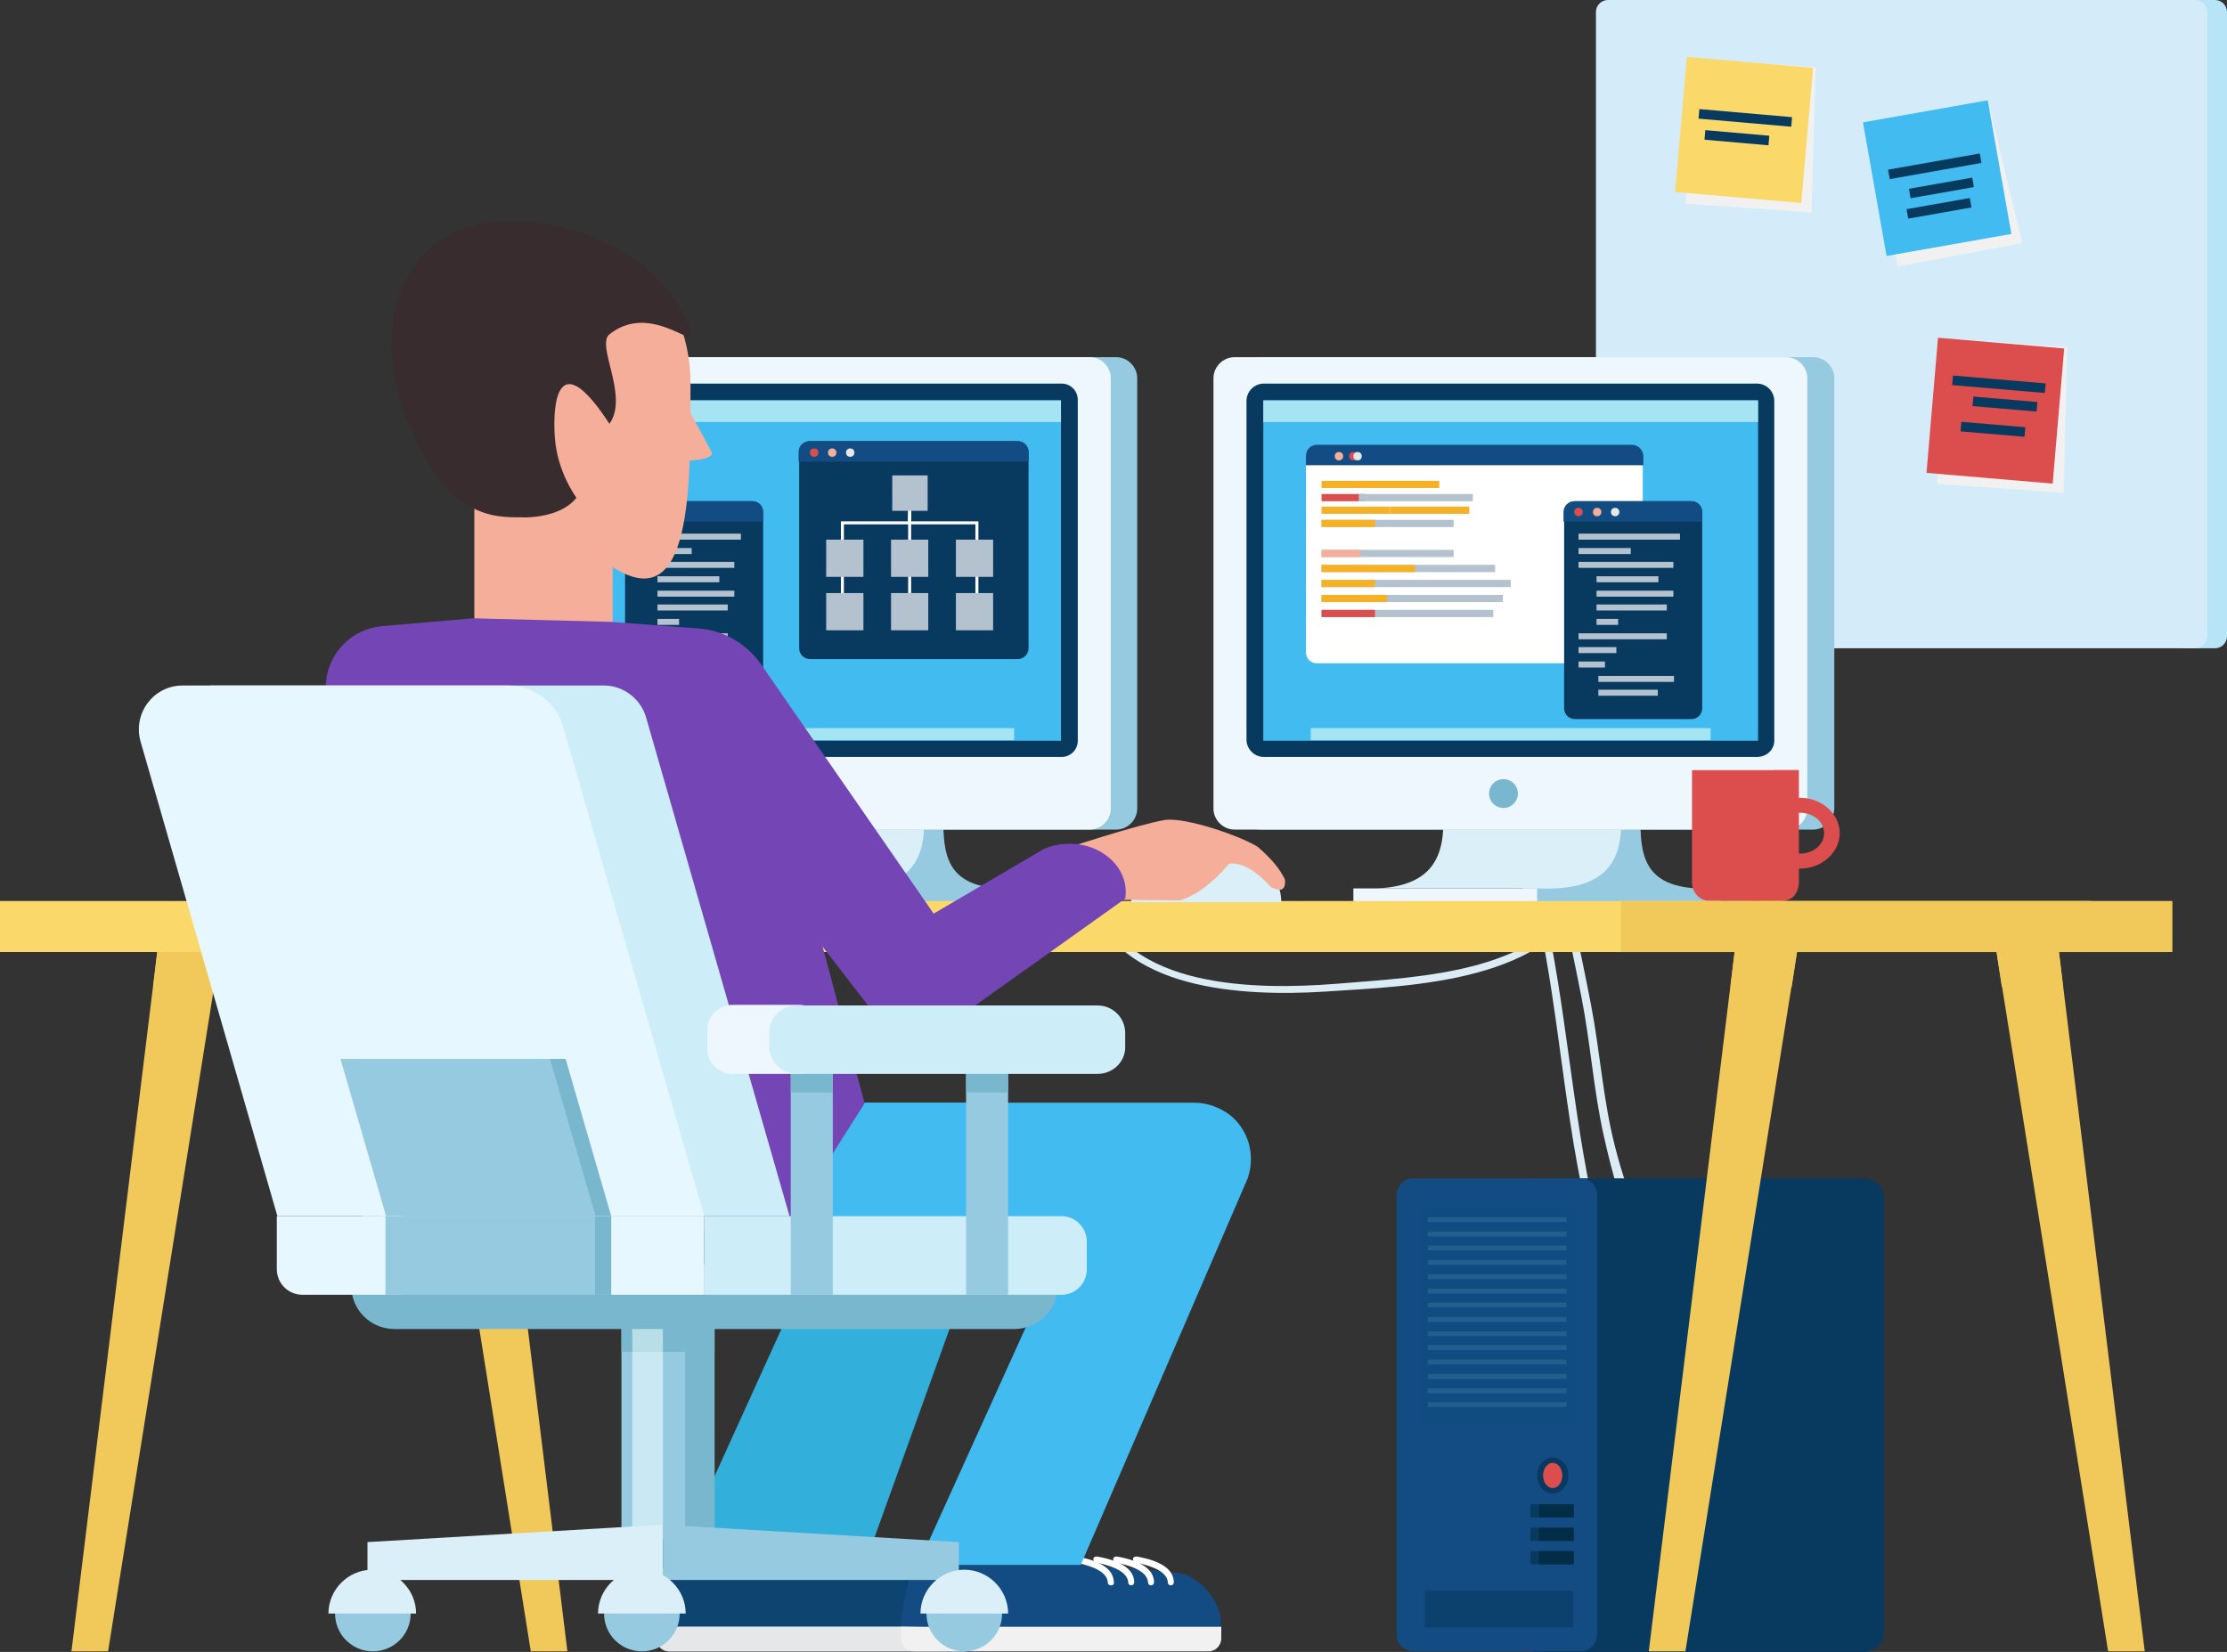 <?xml version="1.0" encoding="utf-8"?>
<!-- Generator: Adobe Illustrator 19.0.0, SVG Export Plug-In . SVG Version: 6.00 Build 0)  -->
<svg version="1.1" id="Layer_2" xmlns="http://www.w3.org/2000/svg" xmlns:xlink="http://www.w3.org/1999/xlink" x="0px" y="0px"
	 viewBox="-647.8 737.3 370.9 275.2" style="enable-background:new -647.8 737.3 370.9 275.2;" xml:space="preserve">
<rect x="-647.8" y="737.3" width="370.9" height="275.2" fill="#333333" stroke="none"/>
<style type="text/css">
	.st0{fill:#96CAE0;}
	.st1{fill:#EDF7FD;}
	.st2{fill:#DBEFF8;}
	.st3{fill:#083A60;}
	.st4{fill:#41BBF0;}
	.st5{fill:#78B7CE;}
	.st6{fill:#A6E4F4;}
	.st7{fill:#124C82;}
	.st8{fill:#DC4E4D;}
	.st9{fill:#F5AE99;}
	.st10{fill:#E6E7E8;}
	.st11{fill:#B3C2CE;}
	.st12{fill:none;stroke:#FFFFFF;stroke-width:0.5;stroke-miterlimit:10;}
	.st13{fill:#DCECF4;}
	.st14{opacity:0.25;fill:#124C82;enable-background:new    ;}
	.st15{fill:#205F8E;}
	.st16{opacity:0.62;fill:#083A60;enable-background:new    ;}
	.st17{fill:#022D47;}
	.st18{fill:#B7E4F7;}
	.st19{fill:#D4ECF9;}
	.st20{fill:#F1F1F2;}
	.st21{fill:#FAD86A;}
	.st22{fill:#FFFFFF;}
	.st23{fill:#F7B126;}
	.st24{fill:none;}
	.st25{fill:#F0C95A;}
	.st26{opacity:0.2;fill:#F0C95A;enable-background:new    ;}
	.st27{fill:#0D4570;}
	.st28{opacity:0.39;fill:#0D4570;enable-background:new    ;}
	.st29{opacity:0.35;fill:#F5AE99;enable-background:new    ;}
	.st30{fill:#33AFDB;}
	.st31{fill:#C9E8F2;}
	.st32{fill:#B8DEE8;}
	.st33{fill:#7345B5;}
	.st34{fill:#CDEDF9;}
	.st35{fill:#E6F7FF;}
	.st36{fill:#382C2E;}
</style>
<g>
	<g>
		<g>
			<path class="st0" d="M-490.7,871.4c0,7.7-0.6,14.6,12.7,13.9h0.7v4.2h-32.9l-0.1-7.9L-490.7,871.4z"/>
			<rect x="-538.5" y="885.3" class="st1" width="30.6" height="3.1"/>
			<path class="st2" d="M-494,871.4h-29.6c0.5,7.2-0.5,13.4-10.9,13.9h26.5C-494.6,885.9-493.4,879.2-494,871.4z"/>
		</g>
		<path class="st0" d="M-461.9,875.5h-91.9c-1.9,0-3.5-1.6-3.5-3.5v-71.7c0-1.9,1.6-3.5,3.5-3.5h91.9c1.9,0,3.5,1.6,3.5,3.5V872
			C-458.4,873.9-460,875.5-461.9,875.5z"/>
		<path class="st1" d="M-466.3,875.5h-91.9c-1.9,0-3.5-1.6-3.5-3.5v-71.7c0-1.9,1.6-3.5,3.5-3.5h91.9c1.9,0,3.5,1.6,3.5,3.5V872
			C-462.8,873.9-464.4,875.5-466.3,875.5z"/>
		<path class="st3" d="M-471,863.4h-82.5c-1.5,0-2.7-1.2-2.7-2.7v-56.8c0-1.5,1.2-2.7,2.7-2.7h82.5c1.5,0,2.7,1.2,2.7,2.7v56.8
			C-468.3,862.2-469.5,863.4-471,863.4z"/>
		<rect x="-553.5" y="804" class="st4" width="82.4" height="56.7"/>
		<circle class="st5" cx="-513.5" cy="869.5" r="2.4"/>
	</g>
	<rect x="-545.5" y="858.6" class="st6" width="66.6" height="2"/>
	<rect x="-553.5" y="804" class="st6" width="82.4" height="3.6"/>
	<g>
		<path class="st3" d="M-522.5,857.1h-19.4c-1,0-1.8-0.8-1.8-1.8v-32.7c0-1,0.8-1.8,1.8-1.8h19.4c1,0,1.8,0.8,1.8,1.8v32.7
			C-520.7,856.3-521.5,857.1-522.5,857.1z"/>
		<path class="st7" d="M-522.5,820.8H-542c-1,0-1.8,0.8-1.8,1.8v1.6h23.1v-1.6C-520.7,821.6-521.5,820.8-522.5,820.8z"/>
		<circle class="st8" cx="-541.3" cy="822.6" r="0.7"/>
		<circle class="st9" cx="-538.2" cy="822.6" r="0.7"/>
		<circle class="st10" cx="-535.2" cy="822.6" r="0.7"/>
		<rect x="-541.3" y="826.2" class="st11" width="16.9" height="1"/>
		<rect x="-541.3" y="828.6" class="st11" width="8.7" height="1"/>
		<rect x="-541.3" y="830.9" class="st11" width="15.8" height="1"/>
		<rect x="-538.3" y="833.3" class="st11" width="10.3" height="1"/>
		<rect x="-538.3" y="835.7" class="st11" width="12.8" height="1"/>
		<rect x="-538.3" y="838" class="st11" width="11.7" height="1"/>
		<rect x="-538.3" y="840.4" class="st11" width="3.6" height="1"/>
		<rect x="-541.3" y="842.8" class="st11" width="14.7" height="1"/>
		<rect x="-541.3" y="845.1" class="st11" width="6.3" height="1"/>
		<rect x="-541.3" y="847.5" class="st11" width="4.4" height="1"/>
		<rect x="-537.9" y="849.9" class="st11" width="12.6" height="1"/>
		<rect x="-537.9" y="852.2" class="st11" width="9.9" height="1"/>
	</g>
	<g>
		<path class="st3" d="M-478.3,847.1h-34.6c-1,0-1.8-0.8-1.8-1.8v-32.7c0-1,0.8-1.8,1.8-1.8h34.6c1,0,1.8,0.8,1.8,1.8v32.7
			C-476.5,846.3-477.3,847.1-478.3,847.1z"/>
		<path class="st7" d="M-478.3,810.8H-513c-1,0-1.8,0.8-1.8,1.8v1.6h38.3v-1.6C-476.5,811.6-477.3,810.8-478.3,810.8z"/>
		<circle class="st8" cx="-512.2" cy="812.7" r="0.7"/>
		<circle class="st9" cx="-509.2" cy="812.7" r="0.7"/>
		<circle class="st10" cx="-506.2" cy="812.7" r="0.7"/>
		<g>
			<polyline class="st12" points="-485.1,839 -485.1,824.4 -496.3,824.4 -496.3,819.9 			"/>
			<polyline class="st12" points="-507.5,839 -507.5,824.4 -496.3,824.4 -496.3,819.9 			"/>
		</g>
		<line class="st12" x1="-496.3" y1="823.3" x2="-496.3" y2="840"/>
		<rect x="-499.2" y="816.5" class="st11" width="5.9" height="5.9"/>
		<rect x="-499.4" y="827.2" class="st11" width="6.2" height="6.2"/>
		<g>
			<rect x="-510.2" y="827.2" class="st11" width="6.2" height="6.2"/>
			<rect x="-488.6" y="827.2" class="st11" width="6.2" height="6.2"/>
		</g>
		<rect x="-499.4" y="836.1" class="st11" width="6.2" height="6.2"/>
		<g>
			<rect x="-510.2" y="836.1" class="st11" width="6.2" height="6.2"/>
			<rect x="-488.6" y="836.1" class="st11" width="6.2" height="6.2"/>
		</g>
	</g>
</g>
<g>
	<g>
		<g>
			<path class="st13" d="M-389.5,878.7c1.6,8.3,3.5,16.5,5.1,24.8c1.5,7.6,2,15.4,3.7,23c1.4,6.2,3.2,13.4,6.7,18.8
				c1.9,2.9,4.3,5.3,6.6,7.8c2.9,3.2,9.3,8,8.2,12.8c-0.2,0.8,1,1.1,1.2,0.3c1.5-6-6.1-11.4-9.6-15.3c-6-6.6-9-13.9-11.2-22.5
				c-2-7.7-2.5-15.8-4-23.6c-1.7-8.9-3.7-17.6-5.4-26.5C-388.4,877.6-389.6,877.9-389.5,878.7L-389.5,878.7z"/>
		</g>
	</g>
	<g>
		<g>
			<path class="st13" d="M-393.6,881.9c5.2,18.7,5.7,38,10,56.8c3.2,14,9.6,27.4,21.6,35.9c0.7,0.5,1.3-0.6,0.6-1.1
				c-13.3-9.5-19.2-25.2-22.1-40.7c-3.2-17.1-4.2-34.4-8.9-51.2C-392.6,880.8-393.8,881.1-393.6,881.9L-393.6,881.9z"/>
		</g>
	</g>
	<g>
		<g>
			<path class="st13" d="M-383.4,884.1c-6.7,15.4-27.6,15.9-42,17.1c-12.8,1-35.3,1-39.8-14.6c-0.2-0.8-1.4-0.4-1.2,0.3
				c4.5,15.6,26,16.4,39.1,15.6c15.2-1,37.8-1.5,44.9-17.8C-382,884-383.1,883.4-383.4,884.1L-383.4,884.1z"/>
		</g>
	</g>
	<path class="st3" d="M-391.7,933.6h54.3c1.9,0,3.4,1.5,3.4,3.4v72.1c0,1.9-1.5,3.4-3.4,3.4h-54.3c-1.9,0-3.4-1.5-3.4-3.4v-72.2
		C-395,935.1-393.5,933.6-391.7,933.6z"/>
	<path class="st7" d="M-384.6,933.6h-27.8c-1.6,0-2.8,1.3-2.8,2.8v73.2c0,1.6,1.3,2.8,2.8,2.8h27.8c1.6,0,2.8-1.3,2.8-2.8v-73.2
		C-381.8,934.8-383,933.6-384.6,933.6z"/>
	<rect x="-411.2" y="938.3" class="st14" width="25.7" height="36.6"/>
	<rect x="-410" y="940.1" class="st15" width="23.1" height="0.8"/>
	<rect x="-410" y="942.5" class="st15" width="23.1" height="0.8"/>
	<rect x="-410" y="944.8" class="st15" width="23.1" height="0.8"/>
	<rect x="-410" y="947.2" class="st15" width="23.1" height="0.8"/>
	<rect x="-410" y="949.6" class="st15" width="23.1" height="0.8"/>
	<rect x="-410" y="952" class="st15" width="23.1" height="0.8"/>
	<rect x="-410" y="954.3" class="st15" width="23.1" height="0.8"/>
	<rect x="-410" y="956.7" class="st15" width="23.1" height="0.8"/>
	<rect x="-410" y="959.1" class="st15" width="23.1" height="0.8"/>
	<rect x="-410" y="961.4" class="st15" width="23.1" height="0.8"/>
	<rect x="-410" y="963.8" class="st15" width="23.1" height="0.8"/>
	<rect x="-410" y="966.2" class="st15" width="23.1" height="0.8"/>
	<rect x="-410" y="968.6" class="st15" width="23.1" height="0.8"/>
	<rect x="-410" y="970.9" class="st15" width="23.1" height="0.8"/>
	<ellipse class="st3" cx="-389.2" cy="983.1" rx="2.6" ry="3"/>
	<ellipse class="st8" cx="-389.2" cy="983.1" rx="1.6" ry="2.1"/>
	<rect x="-410.5" y="1002.3" class="st16" width="24.7" height="6.1"/>
	<rect x="-392.9" y="987.9" class="st3" width="7.2" height="2.2"/>
	<rect x="-392.9" y="991.8" class="st3" width="7.2" height="2.2"/>
	<rect x="-392.9" y="995.7" class="st3" width="7.2" height="2.2"/>
	<rect x="-391.5" y="987.9" class="st17" width="5.8" height="2.2"/>
	<rect x="-391.5" y="991.8" class="st17" width="5.8" height="2.2"/>
	<rect x="-391.5" y="995.7" class="st17" width="5.8" height="2.2"/>
</g>
<g>
	<path class="st18" d="M-283.9,845.3h5c1.1,0,2-0.9,2-2v-104c0-1.1-0.9-2-2-2h-5c-1.1,0-2,0.9-2,2v104
		C-285.8,844.4-285,845.3-283.9,845.3z"/>
	<path class="st19" d="M-282.2,845.3H-380c-1.1,0-2-0.9-2-2v-104c0-1.1,0.9-2,2-2h97.8c1.1,0,2,0.9,2,2v104
		C-280.3,844.4-281.1,845.3-282.2,845.3z"/>
	<polygon class="st20" points="-346.1,772.7 -367.1,771.2 -364.7,747.1 -345.4,748.5 	"/>
	
		<rect x="-367.8" y="747.5" transform="matrix(-0.996 -8.697990e-002 8.697990e-002 -0.996 -779.147 1483.635)" class="st21" width="21.1" height="22.6"/>
	
		<rect x="-364.8" y="756" transform="matrix(-0.996 -8.697881e-002 8.697881e-002 -0.996 -778.573 1479.658)" class="st3" width="15.5" height="1.6"/>
	
		<rect x="-363.8" y="759.3" transform="matrix(-0.996 -8.696876e-002 8.696876e-002 -0.996 -781.646 1486.129)" class="st3" width="10.7" height="1.6"/>
	<polygon class="st20" points="-311,777.8 -331.8,781.7 -335.7,757.8 -316.7,754.1 	"/>
	
		<rect x="-335.9" y="755.9" transform="matrix(-0.985 0.174 -0.174 -0.985 -512.149 1579.28)" class="st4" width="21.1" height="22.6"/>
	
		<rect x="-333.5" y="764.4" transform="matrix(-0.985 0.174 -0.174 -0.985 -513.29 1575.406)" class="st3" width="15.5" height="1.6"/>
	
		<rect x="-330" y="768" transform="matrix(-0.985 0.174 -0.174 -0.985 -510.475 1582.365)" class="st3" width="10.7" height="1.6"/>
	
		<rect x="-330.4" y="771.4" transform="matrix(-0.985 0.174 -0.174 -0.985 -510.675 1589.181)" class="st3" width="10.7" height="1.6"/>
	<polygon class="st20" points="-304.1,819.4 -325.2,817.9 -322.8,793.8 -303.5,795.1 	"/>
	
		<rect x="-325.9" y="794.1" transform="matrix(-0.996 -8.481520e-002 8.481520e-002 -0.996 -697.881 1581.146)" class="st8" width="21.1" height="22.6"/>
	
		<rect x="-322.5" y="800.2" transform="matrix(-0.996 -8.481453e-002 8.481453e-002 -0.996 -696.311 1572.414)" class="st3" width="15.5" height="1.6"/>
	
		<rect x="-319.1" y="803.5" transform="matrix(-0.996 -8.481422e-002 8.481422e-002 -0.996 -694.591 1579.086)" class="st3" width="10.7" height="1.6"/>
	
		<rect x="-321.1" y="807.7" transform="matrix(-0.996 -8.481422e-002 8.481422e-002 -0.996 -698.942 1587.304)" class="st3" width="10.7" height="1.6"/>
</g>
<g>
	<g>
		<path class="st0" d="M-374.6,871.4c0,7.7-0.6,14.6,12.7,13.9h0.7v4.2h-32.9l-0.1-7.9L-374.6,871.4z"/>
		<rect x="-422.4" y="885.3" class="st1" width="30.6" height="3.1"/>
		<path class="st2" d="M-377.9,871.4h-29.6c0.5,7.2-0.5,13.4-10.9,13.9h26.6C-378.6,885.9-377.3,879.2-377.9,871.4z"/>
	</g>
	<path class="st0" d="M-345.8,875.5h-92c-1.9,0-3.5-1.6-3.5-3.5v-71.7c0-1.9,1.6-3.5,3.5-3.5h92c1.9,0,3.5,1.6,3.5,3.5V872
		C-342.4,873.9-343.9,875.5-345.8,875.5z"/>
	<path class="st1" d="M-350.3,875.5h-91.9c-1.9,0-3.5-1.6-3.5-3.5v-71.7c0-1.9,1.6-3.5,3.5-3.5h91.9c1.9,0,3.5,1.6,3.5,3.5V872
		C-346.8,873.9-348.3,875.5-350.3,875.5z"/>
	<path class="st3" d="M-355.2,863.4h-82.1c-1.6,0-2.9-1.3-2.9-2.9v-56.4c0-1.6,1.3-2.9,2.9-2.9h82.1c1.6,0,2.9,1.3,2.9,2.9v56.4
		C-352.2,862.1-353.5,863.4-355.2,863.4z"/>
	<rect x="-437.4" y="804" class="st4" width="82.4" height="56.7"/>
	<rect x="-429.5" y="858.6" class="st6" width="66.6" height="2"/>
	<rect x="-437.4" y="804" class="st6" width="82.4" height="3.6"/>
	<circle class="st5" cx="-397.4" cy="869.5" r="2.4"/>
	<path class="st22" d="M-376,847.8h-52.5c-1,0-1.8-0.8-1.8-1.8v-32.7c0-1,0.8-1.8,1.8-1.8h52.5c1,0,1.8,0.8,1.8,1.8v32.6
		C-374.2,846.9-375,847.8-376,847.8z"/>
	<path class="st7" d="M-376,811.4h-52.5c-1,0-1.8,0.8-1.8,1.8v1.6h56.2v-1.6C-374.2,812.2-375,811.4-376,811.4z"/>
	<circle class="st8" cx="-422.4" cy="813.3" r="0.7"/>
	<circle class="st9" cx="-424.8" cy="813.3" r="0.7"/>
	<circle class="st10" cx="-421.7" cy="813.3" r="0.7"/>
	<g>
		<path class="st3" d="M-366.1,857.1h-19.4c-1,0-1.8-0.8-1.8-1.8v-32.7c0-1,0.8-1.8,1.8-1.8h19.4c1,0,1.8,0.8,1.8,1.8v32.7
			C-364.3,856.3-365.1,857.1-366.1,857.1z"/>
		<path class="st7" d="M-366.1,820.8h-19.5c-1,0-1.8,0.8-1.8,1.8v1.6h23.1v-1.6C-364.3,821.6-365.1,820.8-366.1,820.8z"/>
		<circle class="st8" cx="-384.9" cy="822.6" r="0.7"/>
		<circle class="st9" cx="-381.8" cy="822.6" r="0.7"/>
		<circle class="st10" cx="-378.8" cy="822.6" r="0.7"/>
		<rect x="-384.9" y="826.2" class="st11" width="16.9" height="1"/>
		<rect x="-384.9" y="828.6" class="st11" width="8.7" height="1"/>
		<rect x="-384.9" y="830.9" class="st11" width="15.8" height="1"/>
		<rect x="-381.9" y="833.3" class="st11" width="10.3" height="1"/>
		<rect x="-381.9" y="835.7" class="st11" width="12.8" height="1"/>
		<rect x="-381.9" y="838" class="st11" width="11.7" height="1"/>
		<rect x="-381.9" y="840.4" class="st11" width="3.6" height="1"/>
		<rect x="-384.9" y="842.8" class="st11" width="14.7" height="1"/>
		<rect x="-384.9" y="845.1" class="st11" width="6.3" height="1"/>
		<rect x="-384.9" y="847.5" class="st11" width="4.4" height="1"/>
		<rect x="-381.6" y="849.9" class="st11" width="12.6" height="1"/>
		<rect x="-381.6" y="852.2" class="st11" width="9.9" height="1"/>
	</g>
	<rect x="-427.7" y="817.4" class="st23" width="19.6" height="1.2"/>
	<rect x="-427.7" y="819.6" class="st8" width="7.2" height="1.2"/>
	<rect x="-421.5" y="819.6" class="st11" width="19" height="1.2"/>
	<rect x="-427.7" y="821.7" class="st23" width="11.4" height="1.2"/>
	<rect x="-416.3" y="821.7" class="st23" width="13.2" height="1.2"/>
	<rect x="-427.7" y="823.9" class="st11" width="22" height="1.2"/>
	<rect x="-427.7" y="823.9" class="st23" width="8.9" height="1.2"/>
	<rect x="-427.7" y="828.9" class="st11" width="22" height="1.2"/>
	<rect x="-427.7" y="828.9" class="st9" width="6.4" height="1.2"/>
	<rect x="-427.7" y="831.4" class="st11" width="28.9" height="1.2"/>
	<rect x="-427.7" y="831.4" class="st23" width="15.6" height="1.2"/>
	<rect x="-427.7" y="833.9" class="st11" width="31.5" height="1.2"/>
	<rect x="-427.7" y="833.9" class="st23" width="8.9" height="1.2"/>
	<rect x="-427.7" y="836.4" class="st11" width="30.2" height="1.2"/>
	<rect x="-427.7" y="836.4" class="st23" width="10.9" height="1.2"/>
	<rect x="-427.7" y="838.9" class="st11" width="28.6" height="1.2"/>
	<rect x="-427.7" y="838.9" class="st8" width="8.9" height="1.2"/>
</g>
<g>
	<g>
		<g>
			<path class="st8" d="M-348,882c-3.6,0-6.6-2.7-6.6-5.9c0-3.3,3-5.9,6.6-5.9s6.6,2.7,6.6,5.9S-344.4,882-348,882z M-348,872.7
				c-2.2,0-4,1.5-4,3.4s1.8,3.4,4,3.4s4-1.5,4-3.4S-345.8,872.7-348,872.7z"/>
		</g>
	</g>
	<g>
		<path class="st8" d="M-366,865.6v18.7c0,1.7,1.3,3.1,3,3.1h11.8c1.6,0,3-1.4,3-3.1v-18.7H-366z"/>
	</g>
	<g>
		<path class="st8" d="M-352.4,865.6v18.7c0,1.7-1.3,3.1-3,3.1h4.1c1.9,0,3-1,3-3.1v-18.7H-352.4z"/>
	</g>
	<g>
		<path class="st22" d="M-360.4,872.9"/>
		<line class="st24" x1="-360.4" y1="865.6" x2="-359.9" y2="865.6"/>
	</g>
</g>
<g>
	<g>
		<polygon class="st25" points="-553.3,1012.4 -559.4,1012.4 -578,895.8 -567.6,895.8 		"/>
		<polygon class="st25" points="-567.6,895.8 -578,895.8 -577.1,901.7 -566.9,901.7 		"/>
		<polygon class="st25" points="-635.9,1012.4 -629.8,1012.4 -611.2,895.8 -621.6,895.8 		"/>
		<polygon class="st25" points="-622.3,901.7 -612.1,901.7 -611.2,895.8 -621.6,895.8 		"/>
	</g>
	<rect x="-647.8" y="887.4" class="st21" width="348.3" height="8.5"/>
	<rect x="-377.8" y="887.4" class="st25" width="91.8" height="8.5"/>
	<rect x="-377.8" y="887.4" class="st26" width="91.8" height="8.5"/>
	<g>
		<polygon class="st25" points="-290.6,1012.4 -296.7,1012.4 -315.3,895.8 -304.9,895.8 		"/>
		<polygon class="st25" points="-304.9,895.8 -315.3,895.8 -314.4,901.7 -304.2,901.7 		"/>
		<polygon class="st25" points="-373.2,1012.4 -367.1,1012.4 -348.5,895.8 -358.9,895.8 		"/>
		<polygon class="st25" points="-359.6,901.7 -349.4,901.7 -348.5,895.8 -358.9,895.8 		"/>
	</g>
</g>
<g>
	<path class="st2" d="M-442.2,879.8h-9.4c-4.3,0-7.8,3.5-7.8,7.8l0,0h25l0,0C-434.4,883.3-437.9,879.8-442.2,879.8z"/>
	<path class="st9" d="M-471.2,878.9c0,0,13.1-4.3,17.4-5c3.6-0.5,12.9,2.8,15.5,4.5c2.4,2.1,3.6,3.6,4.5,5.4c0.2,2-0.9,2-2.3,1.3
		c-2.4-2.6-4.7-4.2-7-3.9c-2.9,3.4-5.6,5.3-8.2,6.1l-10.3-0.1L-471.2,878.9z"/>
	<path class="st27" d="M-538.4,1008.2c0,0,1-9.8,3.4-11.7s25.2,0.5,25.2,0.5s15.4,1.9,18,2.3s7.1,4.3,6.7,8.9
		c-0.4,4.6-17.2,1.4-17.2,1.4L-538.4,1008.2z"/>
	<path class="st28" d="M-538.4,1008.2c0,0,1-9.8,3.4-11.7s25.2,0.5,25.2,0.5s15.4,1.9,18,2.3s7.1,4.3,6.7,8.9
		c-0.4,4.6-17.2,1.4-17.2,1.4L-538.4,1008.2z"/>
	<path class="st10" d="M-487.2,1012.4h-49.2c-1.1,0-2-0.9-2-2v-2.1h53.3v2.1C-485.1,1011.5-486,1012.4-487.2,1012.4z"/>
	<path class="st10" d="M-487.2,1012.4h-49.2c-1.1,0-2-0.9-2-2v-2.1h53.3v2.1C-485.1,1011.5-486,1012.4-487.2,1012.4z"/>
	<path class="st7" d="M-497.8,1008.2c0,0,1-9.8,3.4-11.7s26.6,1.5,26.6,1.5s14,0.9,16.6,1.4c2.6,0.4,7.1,4.3,6.7,8.9
		c-0.4,4.6-17.2,1.4-17.2,1.4L-497.8,1008.2z"/>
	<path class="st20" d="M-446.5,1012.4h-49.2c-1.1,0-2-0.9-2-2v-2.1h53.3v2.1C-444.5,1011.5-445.4,1012.4-446.5,1012.4z"/>
	<g>
		<path class="st22" d="M-462.8,1001.4c-0.3,0-0.5-0.2-0.5-0.5c-0.1-1.5-1.9-2.6-5.4-3.3c-0.3,0-0.4-0.3-0.4-0.6s0.3-0.4,0.6-0.4
			c4,0.7,6.1,2.1,6.2,4.2C-462.2,1001.2-462.4,1001.4-462.8,1001.4C-462.7,1001.4-462.7,1001.4-462.8,1001.4z"/>
	</g>
	<g>
		<path class="st22" d="M-459.4,1001.4c-0.3,0-0.5-0.2-0.5-0.5c-0.1-1.5-1.9-2.6-5.4-3.3c-0.3,0-0.4-0.3-0.4-0.6s0.3-0.4,0.6-0.4
			c4,0.7,6.1,2.1,6.2,4.2C-458.9,1001.2-459.1,1001.4-459.4,1001.4L-459.4,1001.4z"/>
	</g>
	<g>
		<path class="st22" d="M-456.1,1001.4c-0.3,0-0.5-0.2-0.5-0.5c-0.1-1.5-1.9-2.6-5.4-3.3c-0.3,0-0.4-0.3-0.4-0.6s0.3-0.4,0.6-0.4
			c4,0.7,6.1,2.1,6.2,4.2C-455.6,1001.2-455.8,1001.4-456.1,1001.4L-456.1,1001.4z"/>
	</g>
	<g>
		<path class="st22" d="M-452.8,1001.4c-0.3,0-0.5-0.2-0.5-0.5c-0.1-1.5-1.9-2.6-5.4-3.3c-0.3,0-0.4-0.3-0.4-0.6s0.3-0.4,0.6-0.4
			c4,0.7,6.1,2.1,6.2,4.2C-452.3,1001.2-452.5,1001.4-452.8,1001.4L-452.8,1001.4z"/>
	</g>
	<rect x="-568.8" y="809.5" class="st9" width="23" height="33.1"/>
	<path class="st29" d="M-551.4,842.6h5.7v-10.9c-4.6-6-5.8-11.8-5.8-11.8L-551.4,842.6z"/>
	<polygon class="st30" points="-544.4,921 -486.2,921 -478.4,927.4 -503.8,998 -535.5,998 -509.8,941.4 -556.9,939.9 	"/>
	<path class="st4" d="M-503.8,921h54.9c2.2,0,4.3,0.8,6,2.1l0,0c3.1,2.5,4.2,6.7,2.9,10.5l-27.8,64.4h-27.1l25.7-56.7l-47.1-1.5
		L-503.8,921z"/>
	<rect x="-544.3" y="955.3" class="st0" width="15.5" height="38.4"/>
	<rect x="-533.7" y="955.3" class="st5" width="4.9" height="38.4"/>
	<rect x="-542.5" y="955.3" class="st31" width="5.1" height="38.4"/>
	<rect x="-544.3" y="955.3" class="st5" width="15.5" height="7.2"/>
	<rect x="-542.5" y="955.3" class="st32" width="5.1" height="7.2"/>
	<path class="st5" d="M-478.9,958.7h-103.2c-4,0-7.2-3.2-7.2-7.2V948h117.7v3.5C-471.6,955.5-474.9,958.7-478.9,958.7z"/>
	<path class="st9" d="M-535.5,801.2c0,0,5.4,9.8,6.2,11.4c0.8,1.7-7.1,1.5-7.6,1.7C-537.3,814.5-535.5,801.2-535.5,801.2z"/>
	<path class="st29" d="M-535.5,801.2c0,0,5.4,9.8,6.2,11.4c0.8,1.7-7.1,1.5-7.6,1.7C-537.3,814.5-535.5,801.2-535.5,801.2z"/>
	<path class="st33" d="M-460.4,887c1-6.2-6.4-11.2-13.5-8.3l-18.4,10.8l-28.8-41.6c-2.4-3.4-6.2-5.6-10.3-5.9l-14.6-1.1l-23-0.6
		l-15.1,1.3c-5.8,0.5-10,5.6-9.4,11.4l9.3,90.7l67.4-2.1l13-20.5l-7-26.1l13.9,18L-460.4,887z"/>
	<path class="st34" d="M-547.2,851.5h-65.6l25.4,88.4h71.1l-23.9-83.1C-541.1,853.7-544,851.5-547.2,851.5z"/>
	<path class="st35" d="M-563.2,851.5h-54.2c-4.8,0-8.3,4.6-7,9.3l22.8,79.1h71.1l-23.5-81.5C-555.1,854.3-558.9,851.5-563.2,851.5z"
		/>
	<polygon class="st5" points="-553.6,913.7 -588.5,913.7 -580.9,939.9 -546,939.9 	"/>
	<polygon class="st0" points="-556.2,913.7 -591.1,913.7 -583.5,939.9 -548.6,939.9 	"/>
	<path class="st35" d="M-530.5,939.9h-71.2v8.8c0,2.4,1.9,4.3,4.3,4.3h66.9V939.9L-530.5,939.9z"/>
	<rect x="-580.9" y="939.9" class="st5" width="34.9" height="13.1"/>
	<rect x="-583.6" y="939.9" class="st0" width="34.9" height="13.1"/>
	<path class="st34" d="M-530.5,939.9h59.5c2.3,0,4.2,1.9,4.2,4.2v4.7c0,2.3-1.9,4.2-4.2,4.2h-59.5V939.9z"/>
	<polygon class="st2" points="-537.4,1000.5 -586.6,1000.5 -586.6,994.2 -537.4,991.3 	"/>
	<polygon class="st0" points="-537.4,1000.5 -488.1,1000.5 -488.1,994.2 -537.4,991.3 	"/>
	<polygon class="st2" points="-537.4,1000.5 -586.6,1000.5 -586.6,999.1 -537.4,998.4 	"/>
	<polygon class="st0" points="-537.4,1000.5 -488.1,1000.5 -488.1,999.1 -537.4,998.4 	"/>
	<g>
		<g>
			<circle class="st0" cx="-585.7" cy="1006.1" r="6.3"/>
			<path class="st2" d="M-578.5,1006.1c0-4-3.3-7.3-7.3-7.3s-7.3,3.3-7.3,7.3H-578.5z"/>
		</g>
		<g>
			<circle class="st0" cx="-540.9" cy="1006.1" r="6.3"/>
			<path class="st2" d="M-533.6,1006.1c0-4-3.3-7.3-7.3-7.3s-7.3,3.3-7.3,7.3H-533.6z"/>
		</g>
		<g>
			<circle class="st0" cx="-487.2" cy="1006.1" r="6.3"/>
			<path class="st2" d="M-479.9,1006.1c0-4-3.3-7.3-7.3-7.3s-7.3,3.3-7.3,7.3H-479.9z"/>
		</g>
	</g>
	<rect x="-516.1" y="915.3" class="st0" width="7" height="37.7"/>
	<rect x="-486.9" y="915.3" class="st0" width="7" height="37.7"/>
	<rect x="-516.1" y="915.3" class="st5" width="7" height="4"/>
	<rect x="-486.9" y="915.3" class="st5" width="7" height="4"/>
	<path class="st1" d="M-525.8,916.2h11.1c2.3,0,4.2-1.9,4.2-4.2v-3.1c0-2.3-1.9-4.2-4.2-4.2h-11.1c-2.3,0-4.2,1.9-4.2,4.2v3.2
		C-530,914.3-528.1,916.2-525.8,916.2z"/>
	<path class="st34" d="M-465,916.2h-50.1c-2.6,0-4.6-2.1-4.6-4.6v-2.2c0-2.6,2.1-4.6,4.6-4.6h50.1c2.6,0,4.6,2.1,4.6,4.6v2.2
		C-460.3,914.1-462.4,916.2-465,916.2z"/>
	<path class="st9" d="M-532.8,801.2c0,16.9,0.4,39.1-12.9,30.6c-4-2.5-6.5-8.8-9.4-14.9c-1.5-3-17.4,1-17.4-3.8
		c0-16.9-7.7-38.7,9.2-38.7S-532.8,784.3-532.8,801.2z"/>
	<path class="st36" d="M-546.3,793c-2.3,1.8,3.3,10.3,0,14.9c-8.6-13.2-9.5-3.5-9.1,2.2c0.4,5.9,3.6,10.1,3.6,10.1s-1.9,3.1-8.4,3.3
		c-3.6-0.2-12.5,1.6-19.4-15.2c-7.8-18.8,0.3-34.1,16.3-34.1c10.7-0.5,24,5.5,28.7,14.4C-528.5,800.2-537.9,786.3-546.3,793z"/>
</g>
</svg>
